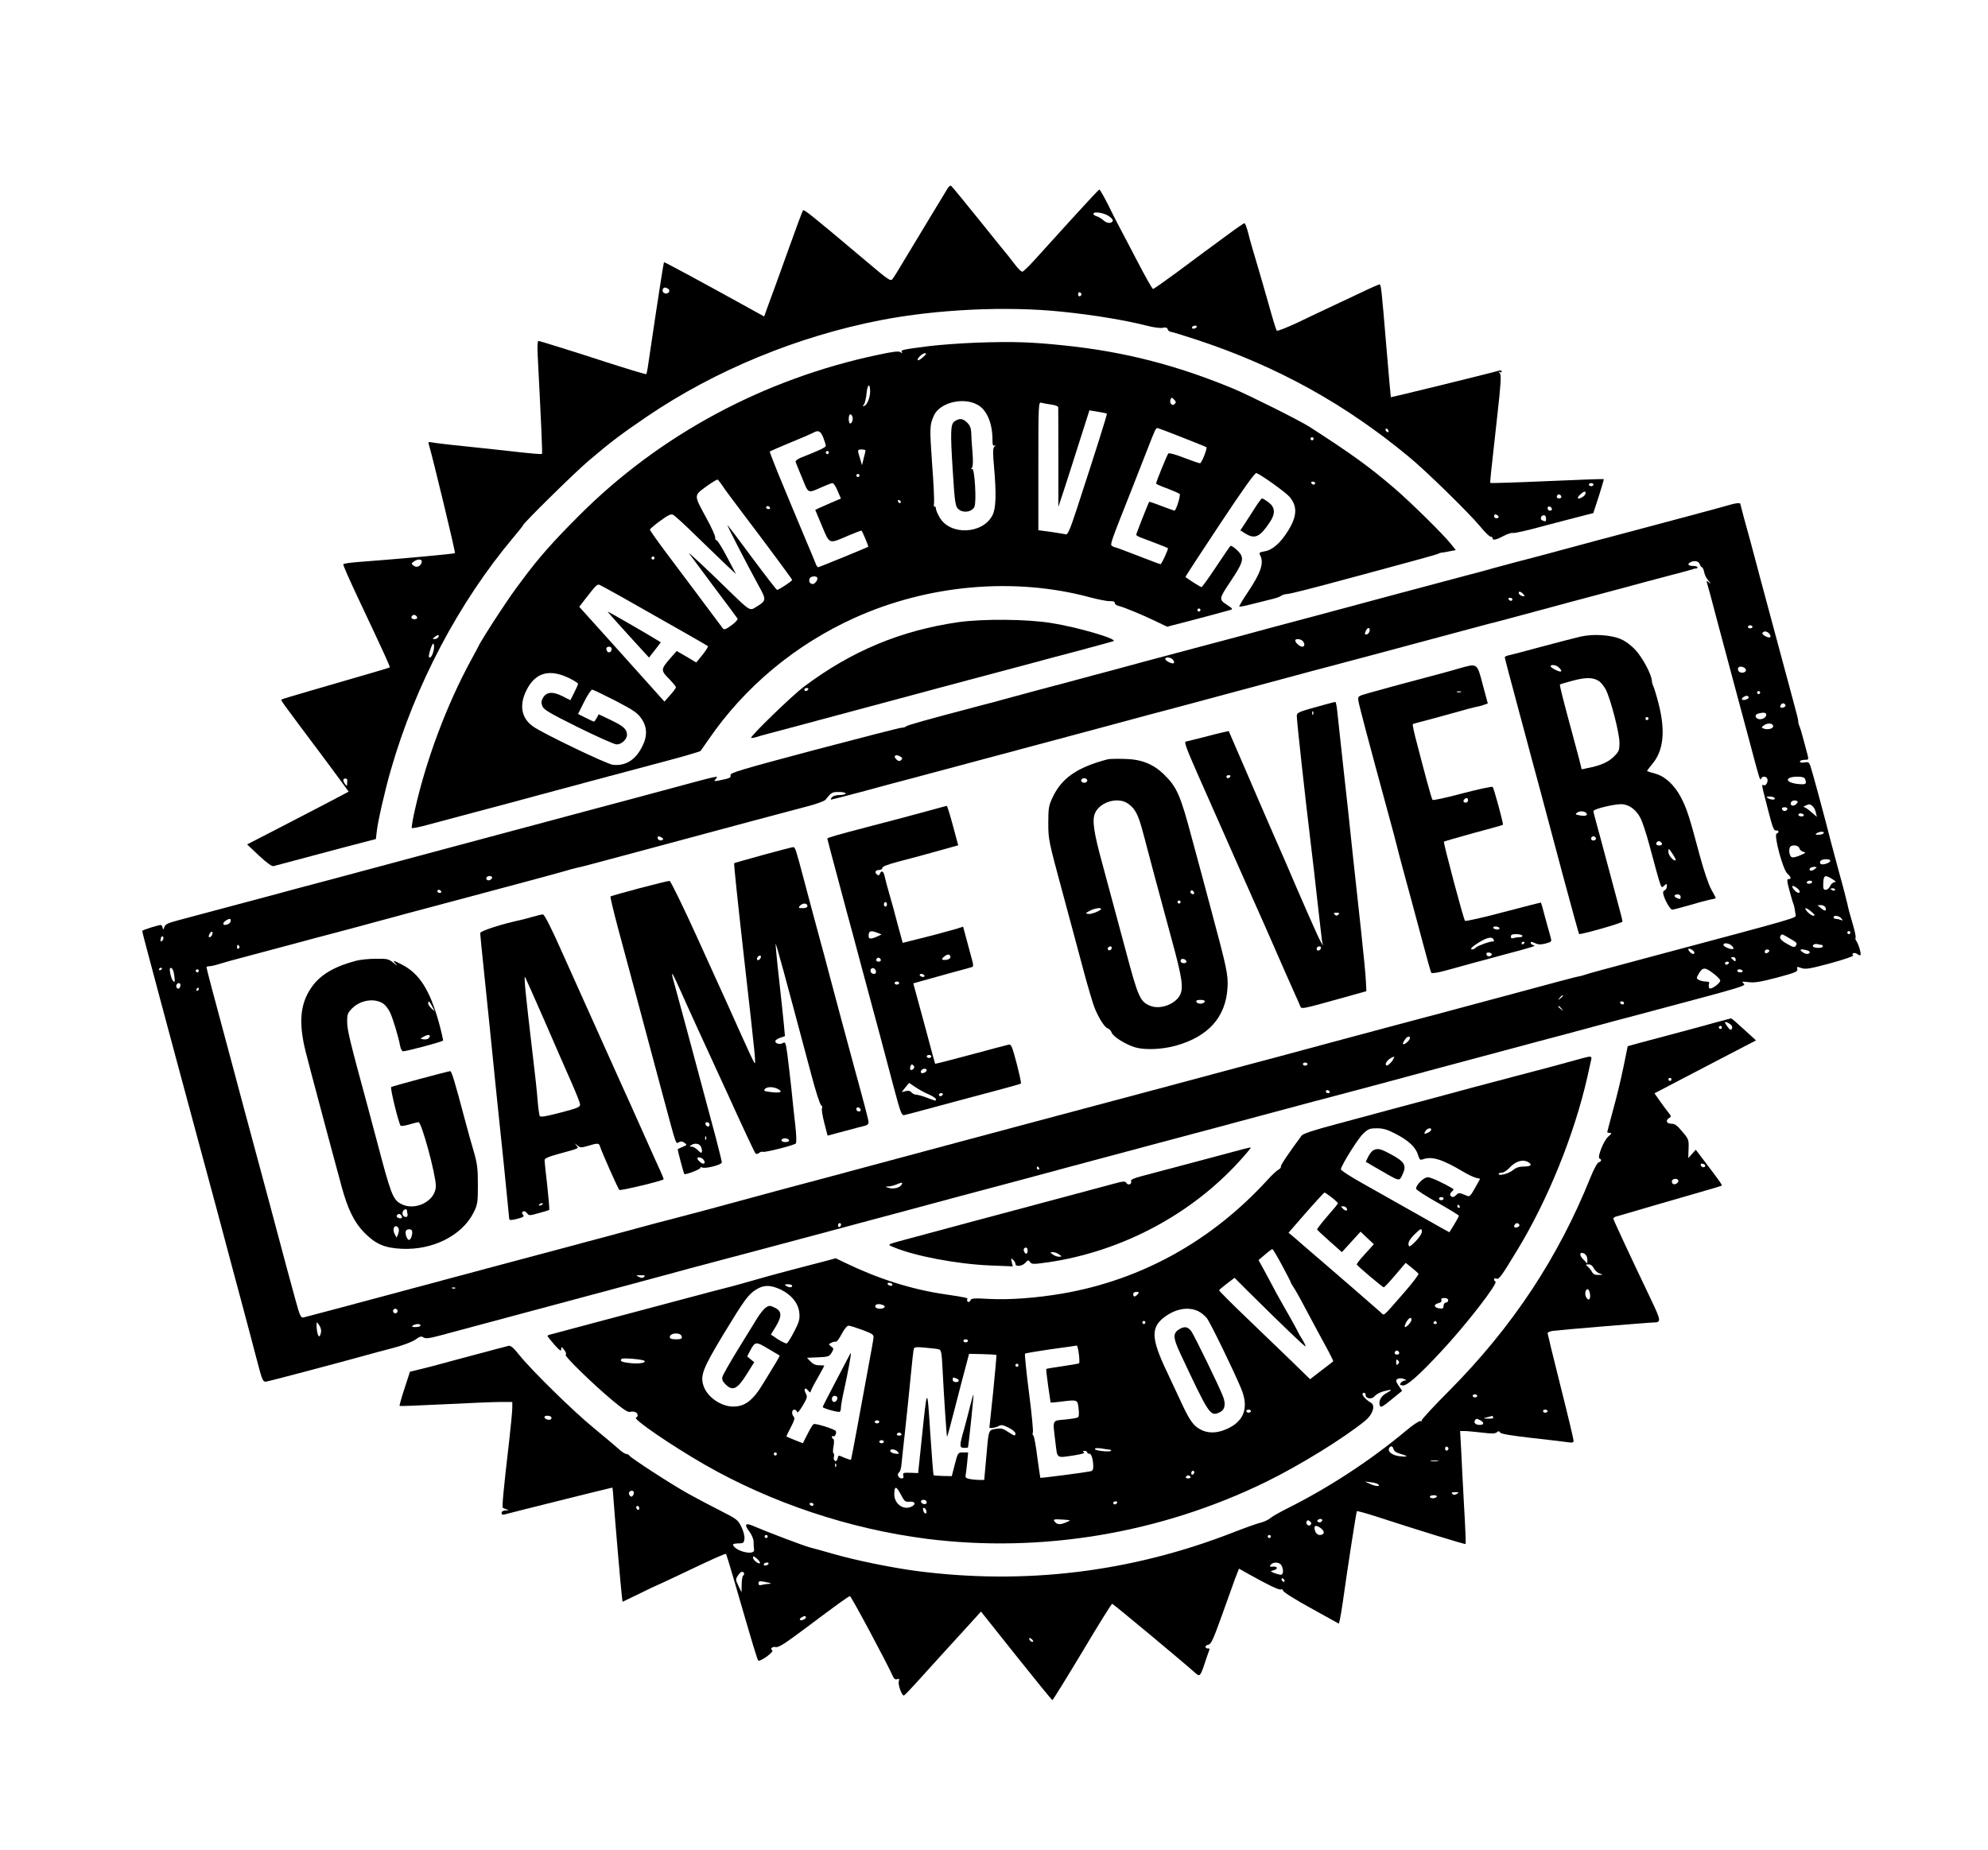 <?xml version="1.0" standalone="no"?>
<!DOCTYPE svg PUBLIC "-//W3C//DTD SVG 20010904//EN"
 "http://www.w3.org/TR/2001/REC-SVG-20010904/DTD/svg10.dtd">
<svg version="1.0" xmlns="http://www.w3.org/2000/svg"
 width="1300pt" height="1210pt" viewBox="0 0 1300 1210"
 preserveAspectRatio="xMidYMid meet">

<g transform="translate(0,1210) scale(0.1,-0.1)"
fill="#000000" stroke="none">
<path d="M6197 10868 c-19 -30 -202 -334 -283 -468 -34 -58 -69 -114 -77 -124
-13 -18 -23 -11 -178 120 -350 295 -401 336 -408 328 -4 -5 -49 -126 -100
-269 -51 -143 -107 -297 -124 -342 l-30 -83 -76 42 c-316 175 -577 316 -579
313 -2 -2 -26 -151 -53 -332 -27 -180 -51 -343 -54 -362 -3 -19 -7 -36 -9 -38
-2 -3 -137 38 -276 83 -165 54 -420 134 -429 134 -6 0 -8 -35 -5 -92 23 -447
32 -643 28 -647 -2 -3 -75 3 -162 13 -86 10 -240 26 -342 37 -102 10 -198 22
-213 25 -25 5 -28 3 -23 -12 23 -75 176 -708 171 -712 -4 -5 -391 -40 -633
-58 -51 -4 -95 -10 -97 -15 -3 -4 42 -105 99 -226 160 -339 208 -444 205 -448
-4 -3 -56 -19 -509 -150 -107 -31 -197 -58 -198 -60 -7 -6 -19 11 285 -395 61
-83 121 -163 132 -179 l21 -29 -167 -88 c-93 -48 -224 -116 -293 -152 -69 -36
-143 -74 -165 -85 l-39 -20 78 -74 c51 -47 85 -72 95 -68 17 5 198 53 492 131
l177 46 6 52 c7 64 55 274 91 397 160 559 445 1099 804 1526 34 40 61 75 61
77 0 12 340 347 430 423 146 124 210 172 380 288 446 303 985 525 1530 631
367 71 825 93 1186 55 205 -21 417 -56 556 -92 43 -11 89 -17 103 -13 18 4 27
2 31 -10 3 -9 12 -16 19 -16 7 0 88 -25 179 -55 518 -172 962 -417 1379 -763
112 -92 388 -362 465 -454 31 -38 62 -68 69 -68 7 0 13 -4 13 -10 0 -16 24
-12 73 15 26 13 53 22 61 19 7 -3 92 16 187 42 96 25 211 56 256 67 l82 21 36
110 c19 60 34 110 32 112 -1 2 -168 -4 -370 -13 -202 -9 -369 -14 -371 -12 -3
4 -1 30 45 438 24 214 27 267 17 279 -10 13 -10 14 0 8 7 -4 12 -2 12 4 0 6
-8 9 -17 6 -53 -16 -706 -176 -708 -174 -1 2 -14 149 -29 328 -32 383 -35 410
-45 410 -4 0 -64 -26 -132 -59 -68 -32 -160 -75 -204 -96 -44 -21 -136 -64
-204 -97 -69 -32 -128 -55 -132 -51 -4 5 -28 82 -53 173 -26 91 -62 217 -81
280 -19 63 -43 145 -52 183 -9 37 -21 67 -25 67 -5 0 -57 -36 -116 -80 -59
-43 -125 -92 -147 -108 -22 -16 -104 -77 -183 -136 -79 -58 -147 -106 -152
-106 -5 0 -50 80 -101 178 -51 97 -104 200 -119 227 -15 28 -49 94 -75 148
-27 53 -52 97 -56 97 -4 0 -87 -89 -185 -197 -99 -109 -208 -229 -243 -268
-35 -38 -69 -71 -75 -72 -6 -2 -27 18 -46 43 -19 25 -40 51 -45 58 -6 6 -90
111 -189 234 -98 122 -182 224 -187 227 -4 3 -15 -5 -22 -17z m1050 -179 c19
-12 32 -26 30 -33 -6 -19 -38 -19 -60 2 -12 11 -32 23 -44 27 -13 3 -23 11
-23 16 0 17 62 9 97 -12z m-2878 -478 c16 -10 6 -31 -14 -31 -17 0 -28 17 -20
30 8 12 16 12 34 1z m2703 -36 c0 -5 -5 -11 -11 -13 -6 -2 -11 4 -11 13 0 9 5
15 11 13 6 -2 11 -8 11 -13z m753 -215 c-3 -5 -13 -10 -21 -10 -8 0 -12 5 -9
10 3 6 13 10 21 10 8 0 12 -4 9 -10z m1255 -681 c0 -6 -4 -7 -10 -4 -5 3 -10
11 -10 16 0 6 5 7 10 4 6 -3 10 -11 10 -16z m1340 -349 c0 -5 -7 -10 -15 -10
-8 0 -15 5 -15 10 0 6 7 10 15 10 8 0 15 -4 15 -10z m-66 -77 c-34 -25 -51
-14 -19 14 20 18 30 22 33 13 3 -7 -3 -19 -14 -27z m-144 -4 c0 -5 -7 -9 -15
-9 -15 0 -20 12 -9 23 8 8 24 -1 24 -14z m-62 -77 c2 -7 -3 -12 -12 -12 -9 0
-16 7 -16 16 0 17 22 14 28 -4z m-348 -53 c0 -5 -7 -9 -15 -9 -8 0 -15 7 -15
15 0 9 6 12 15 9 8 -4 15 -10 15 -15z m310 -9 c0 -22 -1 -23 -24 -14 -18 7
-10 34 10 34 8 0 14 -9 14 -20z m-7352 -286 c-5 -27 -34 -40 -53 -24 -16 13
-16 15 1 27 26 19 56 17 52 -3z m-30 -362 c2 -7 -6 -12 -17 -12 -21 0 -27 11
-14 24 9 9 26 2 31 -12z m137 -131 c-3 -6 -14 -11 -23 -11 -15 1 -15 2 2 15
21 16 32 13 21 -4z m-28 -78 c-6 -35 -22 -62 -31 -52 -8 7 18 89 27 89 5 0 7
-16 4 -37z m-566 -856 c-1 -4 -1 -15 -1 -24 -1 -17 -2 -16 -15 1 -8 10 -12 23
-9 28 7 10 26 6 25 -5z"/>
<path d="M6390 9859 c-102 -4 -243 -14 -315 -23 -172 -22 -187 -25 -178 -39 5
-9 3 -9 -8 -1 -11 9 -45 5 -144 -16 -751 -158 -1433 -525 -1960 -1054 -172
-172 -262 -274 -371 -421 -64 -86 -67 -90 -147 -210 -50 -74 -137 -214 -137
-220 0 -1 -23 -44 -51 -95 -158 -291 -292 -649 -365 -973 -15 -65 -24 -120
-21 -123 3 -3 49 6 104 21 54 14 197 53 318 85 121 32 312 83 425 114 312 84
603 162 830 222 112 30 207 58 211 62 3 4 27 39 54 77 235 343 568 620 954
794 483 218 1046 267 1539 134 53 -14 112 -26 130 -25 21 1 32 -3 32 -12 0 -8
12 -17 28 -20 36 -9 159 -60 245 -102 l69 -33 117 30 c108 28 231 61 291 78
25 7 24 8 -18 36 -52 34 -51 39 24 151 74 111 86 141 69 175 -12 22 -54 59
-68 59 -2 0 -44 -61 -93 -135 -49 -74 -93 -135 -97 -135 -6 0 -72 41 -105 66
-2 1 99 156 224 344 153 231 231 340 240 336 34 -13 194 -128 217 -156 52 -61
49 -127 -9 -220 -49 -80 -103 -128 -154 -136 -34 -6 -38 -9 -30 -25 27 -50 6
-115 -84 -248 -31 -46 -54 -86 -52 -88 3 -3 42 5 88 17 46 12 103 26 128 32
25 6 51 15 58 21 7 6 25 11 40 12 25 2 163 37 417 106 61 17 151 41 200 54
255 69 361 98 370 103 6 4 15 7 20 7 6 0 29 4 53 9 l42 8 -32 40 c-48 61 -260
270 -368 363 -166 142 -274 221 -558 404 -62 40 -390 204 -497 249 -373 154
-710 241 -1100 282 -219 23 -334 27 -575 19z m-354 -95 c-15 -14 -31 -23 -34
-20 -9 9 30 46 47 46 11 -1 8 -8 -13 -26z m-346 -225 c0 -38 -19 -87 -37 -93
-13 -5 -14 -4 -4 8 7 9 15 43 18 76 6 60 23 66 23 9z m1992 -81 c-9 -9 -15 -9
-23 -1 -7 7 -9 20 -5 29 6 16 8 16 23 1 13 -13 15 -19 5 -29z m-1287 -7 c59
-34 95 -120 95 -227 0 -33 3 -43 13 -38 9 6 9 4 -1 -8 -10 -12 -10 -40 -2
-129 16 -183 13 -273 -10 -319 -63 -124 -276 -134 -345 -15 -14 23 -25 50 -25
59 0 9 -4 15 -8 12 -5 -3 -7 8 -4 23 2 16 -3 133 -13 260 -16 234 -16 248 11
311 37 87 195 126 289 71z m478 3 c26 -3 47 -11 47 -18 0 -6 1 -155 1 -331 l0
-320 43 130 c23 72 69 214 101 316 l59 185 55 -9 c31 -5 58 -11 59 -12 4 -3
-76 -255 -196 -622 -44 -135 -60 -172 -72 -168 -8 2 -52 9 -97 16 l-83 11 0
420 c0 395 1 419 18 414 9 -3 38 -8 65 -12z m-1299 -79 c6 -18 -2 -45 -15 -45
-5 0 -9 14 -9 30 0 32 14 40 24 15z m2157 -136 c84 -33 156 -62 158 -64 7 -8
-31 -105 -42 -105 -6 0 -53 16 -105 36 -53 21 -97 33 -102 28 -8 -9 -80 -185
-80 -197 0 -3 33 -18 73 -32 39 -15 76 -31 81 -36 8 -7 -23 -109 -34 -109 -3
0 -41 14 -84 30 -43 17 -80 29 -81 28 -5 -6 -85 -209 -85 -216 0 -4 17 -14 38
-21 41 -15 166 -63 169 -66 6 -4 -41 -105 -48 -105 -5 0 -71 25 -148 55 -77
30 -144 55 -148 55 -4 0 -14 4 -21 9 -14 9 -11 18 123 356 35 88 84 213 109
278 50 129 54 137 65 137 4 0 77 -27 162 -61z m-2347 -2 c9 -23 16 -47 16 -53
0 -10 -37 -28 -164 -78 -23 -10 -36 -21 -33 -28 2 -7 22 -55 43 -106 42 -104
34 -100 133 -56 29 13 59 24 65 24 7 0 22 -23 33 -50 l22 -51 -57 -24 c-31
-14 -69 -31 -84 -37 l-27 -13 44 -105 c51 -122 43 -119 171 -64 47 20 86 35
88 33 7 -8 46 -102 44 -105 -6 -5 -321 -134 -328 -134 -4 0 -13 12 -18 28 -6
15 -31 77 -57 137 -26 61 -66 157 -90 215 -24 58 -68 165 -99 239 -30 74 -54
136 -52 138 2 2 62 28 134 58 72 29 138 58 149 64 34 20 50 12 67 -32z m3206
-7 c0 -5 -4 -10 -10 -10 -5 0 -10 5 -10 10 0 6 5 10 10 10 6 0 10 -4 10 -10z
m-2930 -76 c0 -3 -5 -26 -12 -51 l-11 -46 -13 44 c-18 58 -18 59 11 59 14 0
25 -3 25 -6z m-240 -14 c0 -5 -4 -10 -10 -10 -5 0 -10 5 -10 10 0 6 5 10 10
10 6 0 10 -4 10 -10z m200 -150 c0 -5 -4 -10 -10 -10 -5 0 -10 5 -10 10 0 6 5
10 10 10 6 0 10 -4 10 -10z m-895 -68 c13 -21 73 -101 132 -179 142 -187 323
-431 323 -436 0 -8 -91 -68 -99 -65 -5 2 -77 95 -161 208 -83 113 -157 210
-162 215 -11 10 118 -240 202 -394 53 -96 53 -99 -17 -142 -40 -25 -39 -26
-177 108 -149 146 -272 260 -260 243 6 -8 78 -105 160 -215 83 -110 153 -205
157 -211 3 -6 -13 -25 -40 -44 -38 -28 -48 -31 -57 -19 -6 8 -71 95 -145 194
-74 99 -179 239 -233 311 -54 72 -98 135 -98 140 1 5 31 31 67 57 50 37 71 47
84 40 10 -4 78 -66 151 -138 74 -71 162 -157 197 -190 l64 -60 -59 112 c-32
61 -63 111 -69 110 -5 -1 -9 7 -8 17 1 11 -25 68 -58 128 -83 153 -83 145 -2
205 37 27 72 48 76 46 4 -3 19 -21 32 -41z m3875 18 c0 -5 -4 -10 -9 -10 -6 0
-13 5 -16 10 -3 6 1 10 9 10 9 0 16 -4 16 -10z m-2709 -123 c-1 -12 -15 -9
-19 4 -3 6 1 10 8 8 6 -3 11 -8 11 -12z m-856 -37 c3 -5 -1 -10 -9 -10 -9 0
-16 5 -16 10 0 6 4 10 9 10 6 0 13 -4 16 -10z m-755 -330 c0 -5 -4 -10 -10
-10 -5 0 -10 5 -10 10 0 6 5 10 10 10 6 0 10 -4 10 -10z m1063 -126 c10 -10
-12 -44 -28 -44 -18 0 -28 17 -21 35 5 15 37 20 49 9z m-1273 -131 c276 -156
555 -315 559 -319 4 -4 -17 -36 -52 -78 l-24 -29 -64 38 -64 37 -42 -48 c-62
-71 -63 -79 -9 -133 25 -26 46 -51 46 -56 0 -6 -17 -29 -38 -52 l-37 -42 -278
310 -279 310 36 47 c72 93 81 102 96 97 8 -4 76 -40 150 -82z m3780 -83 c0 -5
-4 -10 -10 -10 -5 0 -10 5 -10 10 0 6 5 10 10 10 6 0 10 -4 10 -10z m-3850
-254 c0 -21 -21 -31 -30 -15 -5 7 -6 17 -4 21 9 14 34 9 34 -6z m-277 -192
c32 -16 57 -32 57 -36 0 -5 -11 -31 -25 -58 l-25 -50 -51 26 c-63 32 -104 29
-127 -8 -12 -21 -14 -34 -6 -55 8 -24 43 -45 234 -140 124 -61 237 -112 252
-112 31 -1 68 33 68 62 0 37 -22 57 -103 96 l-82 39 -13 -24 c-7 -13 -15 -24
-18 -24 -2 0 -27 11 -54 25 l-50 25 40 80 c22 44 46 80 53 79 6 0 74 -33 151
-72 115 -60 144 -79 169 -115 39 -54 42 -116 7 -184 -44 -89 -110 -130 -193
-120 -39 4 -453 203 -519 249 -79 54 -95 141 -44 241 58 114 150 139 279 76z"/>
<path d="M6242 9344 c-26 -18 -28 -64 -12 -319 14 -225 17 -243 45 -261 32
-21 83 -10 97 21 15 33 1 258 -15 248 -9 -5 -9 -3 -1 8 7 9 8 44 3 104 -4 50
-8 107 -8 128 -1 26 -9 46 -26 62 -28 29 -51 31 -83 9z"/>
<path d="M4107 7949 l137 -150 18 23 c10 13 28 35 39 50 l20 27 -23 14 c-59
37 -320 187 -324 187 -3 0 57 -68 133 -151z"/>
<path d="M8209 8782 c-20 -31 -50 -78 -67 -104 l-31 -47 33 -21 c62 -38 95
-23 160 75 37 56 35 96 -8 129 -19 14 -38 26 -43 26 -4 0 -24 -26 -44 -58z"/>
<path d="M11315 8799 c-50 -15 -457 -124 -665 -179 -107 -28 -294 -78 -415
-111 -121 -33 -265 -71 -320 -85 -55 -15 -120 -32 -145 -39 -25 -8 -108 -30
-185 -50 -176 -47 -605 -161 -860 -230 -49 -14 -142 -38 -205 -55 -197 -52
-291 -78 -405 -109 -60 -16 -198 -53 -305 -81 -241 -64 -428 -114 -540 -145
-47 -12 -173 -46 -280 -75 -107 -28 -267 -71 -355 -95 -88 -24 -194 -53 -235
-63 -346 -91 -466 -125 -475 -133 -5 -5 -18 -9 -30 -9 -11 0 -268 -66 -571
-146 -484 -129 -551 -149 -547 -164 4 -15 -5 -20 -47 -29 -66 -14 -66 -14 -46
8 17 19 9 17 -294 -65 -102 -28 -354 -95 -575 -154 -277 -74 -722 -193 -840
-225 -99 -27 -281 -75 -820 -220 -49 -13 -139 -37 -200 -53 -60 -17 -198 -53
-305 -82 -107 -29 -242 -65 -300 -80 -58 -16 -142 -38 -187 -50 -64 -17 -83
-26 -88 -43 -6 -19 -8 -20 -12 -4 -2 9 -7 17 -11 17 -16 0 -122 -33 -122 -39
0 -6 27 -109 114 -434 31 -114 80 -298 110 -410 30 -111 96 -355 146 -542 82
-301 164 -609 220 -820 10 -38 35 -131 55 -205 42 -156 78 -293 106 -400 36
-138 38 -142 68 -135 49 11 469 122 641 170 47 13 132 36 190 51 60 16 119 39
138 53 27 20 37 23 52 13 14 -9 38 -6 112 14 51 14 284 76 518 139 234 63 511
137 615 165 105 28 249 67 320 86 72 20 153 41 180 49 28 7 172 46 320 85 149
40 293 78 320 85 28 8 246 66 485 130 239 64 527 141 640 172 113 30 237 63
275 73 39 10 131 35 205 55 116 32 362 97 615 165 39 10 131 35 205 55 74 20
176 47 225 60 50 13 182 48 295 79 373 100 664 178 735 196 39 10 120 32 180
48 277 75 576 155 640 172 39 10 138 37 220 59 83 22 245 66 360 96 116 31
257 69 315 85 58 15 182 48 275 73 582 155 595 159 577 174 -15 13 -11 14 33
9 39 -5 79 2 186 30 119 32 136 39 132 55 -5 17 -2 18 27 7 28 -9 54 -5 191
32 88 24 154 47 148 51 -8 5 -8 8 0 14 7 4 19 1 27 -6 8 -6 17 -9 20 -6 7 7
-14 76 -28 94 -5 7 -7 16 -4 21 3 5 -6 47 -20 93 -14 46 -29 102 -33 124 -5
22 -27 110 -51 195 -23 85 -48 178 -55 205 -44 174 -128 484 -137 507 -9 23
-14 26 -39 21 -18 -3 -29 -1 -29 6 0 6 13 11 29 11 28 0 29 1 21 33 -5 17 -16
61 -26 97 -9 36 -21 76 -27 90 -6 14 -9 29 -8 33 1 5 -10 50 -24 100 -30 110
-113 420 -225 837 -44 168 -92 345 -106 393 -13 48 -24 90 -24 92 0 7 -31 4
-65 -6z m-200 -389 c3 -11 10 -20 14 -20 5 0 11 -14 15 -32 3 -18 16 -43 29
-57 16 -18 17 -21 3 -11 -17 14 -18 13 -13 -5 4 -11 32 -114 62 -230 31 -115
81 -302 111 -415 30 -113 80 -297 110 -410 61 -231 64 -241 71 -222 6 15 29
16 38 2 11 -17 -5 -52 -21 -46 -16 6 -18 16 31 -174 26 -101 35 -124 48 -122
20 3 23 -14 5 -20 -21 -7 41 -237 70 -262 25 -23 28 -36 8 -36 -12 0 -11 -12
5 -72 11 -40 22 -80 26 -88 6 -15 10 -37 15 -74 3 -21 39 -11 -932 -270 -325
-87 -429 -115 -450 -123 -8 -3 -22 -7 -30 -8 -13 -1 -158 -40 -510 -135 -157
-42 -531 -143 -730 -195 -96 -26 -274 -74 -395 -106 -121 -33 -269 -73 -330
-89 -109 -29 -361 -96 -710 -190 -99 -26 -268 -71 -375 -100 -107 -28 -276
-74 -375 -100 -249 -67 -579 -155 -710 -190 -60 -16 -211 -57 -335 -90 -124
-33 -274 -74 -335 -90 -271 -72 -688 -184 -770 -207 -49 -14 -155 -42 -235
-63 -80 -20 -350 -92 -600 -160 -250 -67 -579 -155 -730 -195 -151 -41 -369
-99 -485 -130 -515 -138 -701 -188 -720 -192 -18 -4 -24 9 -54 119 -51 187
-66 241 -106 393 -21 77 -48 178 -60 225 -13 47 -48 177 -78 290 -30 113 -74
275 -97 360 -23 85 -50 187 -60 225 -10 39 -35 131 -55 205 -74 273 -125 468
-125 474 0 3 8 6 18 6 10 0 38 6 63 14 24 8 107 31 184 51 77 21 212 56 300
80 88 24 223 60 300 80 77 20 187 50 245 66 58 15 148 40 200 54 52 14 194 52
315 84 121 32 308 82 415 111 107 28 233 63 280 76 47 14 96 27 110 30 14 2
66 16 115 29 50 13 176 47 280 75 285 77 453 122 740 199 143 38 307 82 365
97 58 15 111 34 118 43 38 48 43 51 87 51 25 0 45 -4 45 -10 0 -5 -17 -10 -39
-10 -22 0 -44 -6 -51 -15 -7 -8 -9 -15 -5 -15 4 0 94 23 199 51 105 29 263 71
351 94 194 52 612 164 1195 320 239 65 491 132 560 150 111 30 447 120 825
222 72 19 162 43 200 53 78 20 359 96 710 190 127 34 246 66 265 71 20 4 119
31 220 58 102 28 237 64 300 81 63 17 205 55 315 84 110 30 263 71 340 91 77
20 147 39 155 42 8 4 18 5 23 5 4 -1 7 2 7 7 0 5 -11 9 -25 9 -32 0 -44 10
-25 22 26 17 58 11 65 -10z m-1154 -196 c12 -14 11 -16 -5 -13 -11 2 -21 10
-24 17 -5 17 13 15 29 -4z m-71 -34 c0 -5 -4 -10 -9 -10 -6 0 -13 5 -16 10 -3
6 1 10 9 10 9 0 16 -4 16 -10z m1570 -180 c0 -5 -7 -10 -15 -10 -8 0 -15 5
-15 10 0 6 7 10 15 10 8 0 15 -4 15 -10z m-2506 -33 c-3 -9 -12 -17 -20 -17
-11 0 -11 5 -2 25 12 27 33 20 22 -8z m2616 -12 c7 -9 10 -18 6 -22 -9 -10
-58 16 -51 27 9 15 31 12 45 -5z m-3052 -47 c16 -16 15 -38 -2 -38 -16 0 -46
26 -46 41 0 13 34 11 48 -3z m-848 -123 c7 -9 10 -18 6 -22 -8 -9 -56 14 -56
27 0 15 36 12 50 -5z m3739 -54 c7 -5 10 -14 7 -20 -10 -16 -43 -14 -49 3 -10
25 14 34 42 17z m101 -161 c0 -5 -4 -10 -10 -10 -5 0 -10 5 -10 10 0 6 5 10
10 10 6 0 10 -4 10 -10z m-75 -29 c6 -11 -33 -26 -43 -16 -4 3 0 10 8 15 19
12 27 12 35 1z m240 -51 c3 -6 -1 -13 -10 -16 -19 -8 -30 0 -20 15 8 14 22 14
30 1z m-125 -65 c0 -18 -28 -34 -51 -28 -24 7 -25 30 -1 36 34 9 52 7 52 -8z
m45 -75 c0 -17 -37 -25 -63 -15 -15 6 -15 8 3 21 24 18 60 14 60 -6z m-5705
-200 c12 -7 12 -12 3 -21 -9 -9 -16 -9 -28 1 -29 24 -9 42 25 20z m5914 -146
c12 -32 6 -37 -45 -32 -89 9 -91 48 -3 48 29 0 44 -5 48 -16z m-199 -124 c8
-13 -25 -13 -45 0 -12 8 -9 10 12 10 15 0 30 -4 33 -10z m144 -36 c-15 -18
-39 -18 -39 0 0 16 19 25 38 18 9 -3 10 -8 1 -18z m103 -16 c9 -7 19 -26 22
-42 l7 -29 -36 31 c-20 18 -41 32 -48 33 -7 0 -3 4 8 9 27 12 29 12 47 -2z
m-164 -20 c-3 -7 -11 -13 -18 -13 -7 0 -15 6 -17 13 -3 7 4 12 17 12 13 0 20
-5 18 -12z m107 -38 c3 -5 -3 -10 -14 -10 -12 0 -21 5 -21 10 0 6 6 10 14 10
8 0 18 -4 21 -10z m130 -120 c-3 -5 -18 -10 -33 -10 -21 0 -24 2 -12 10 20 13
53 13 45 0z m-7596 -29 c9 -6 10 -11 2 -15 -13 -8 -31 1 -31 15 0 11 11 11 29
0z m7438 -70 c3 -11 15 -21 27 -23 17 -3 14 -7 -19 -21 -21 -10 -46 -16 -55
-15 -16 3 -25 40 -16 64 8 22 57 18 63 -5z m201 -83 c-5 -15 -56 -29 -64 -17
-10 16 7 29 37 29 19 0 29 -4 27 -12z m-102 -53 c-10 -8 -23 -12 -28 -9 -14 9
2 24 25 24 21 -1 21 -1 3 -15z m-8648 -57 c-7 -19 -38 -22 -38 -4 0 10 9 16
21 16 12 0 19 -5 17 -12z m8764 -8 c22 -13 27 -20 15 -20 -9 0 -23 -11 -29
-25 -6 -14 -19 -25 -29 -25 -15 0 -18 8 -16 45 2 51 11 55 59 25z m-132 -20
c0 -5 -9 -10 -21 -10 -11 0 -17 5 -14 10 3 6 13 10 21 10 8 0 14 -4 14 -10z
m-82 -58 c2 -7 -1 -12 -6 -12 -14 0 -42 29 -42 42 0 13 42 -14 48 -30z m232 8
c0 -5 -7 -7 -15 -4 -8 4 -15 8 -15 10 0 2 7 4 15 4 8 0 15 -4 15 -10z m-9115
-10 c3 -5 -1 -10 -9 -10 -9 0 -16 5 -16 10 0 6 4 10 9 10 6 0 13 -4 16 -10z
m9052 -105 c9 -25 -2 -27 -28 -6 l-24 20 23 1 c12 0 25 -7 29 -15z m-90 -30
c20 -17 23 -24 12 -25 -8 0 -26 11 -39 25 -30 32 -10 33 27 0z m194 -42 c12
-15 12 -16 -4 -10 -10 4 -25 7 -33 7 -8 0 -14 5 -14 10 0 16 36 11 51 -7z
m-10533 -20 c-3 -19 -48 -32 -48 -14 0 10 28 30 43 31 5 0 7 -8 5 -17z m-121
-88 c-4 -8 -11 -15 -17 -15 -7 0 -7 6 0 21 13 23 26 19 17 -6z m10713 15 c0
-5 -4 -10 -10 -10 -5 0 -10 5 -10 10 0 6 5 10 10 10 6 0 10 -4 10 -10z m-393
-40 c46 -27 47 -28 35 -48 -7 -10 -19 -7 -55 14 -44 24 -56 42 -40 58 8 7 5 8
60 -24z m-10646 -13 c-8 -8 -11 -7 -11 4 0 20 13 34 18 19 3 -7 -1 -17 -7 -23z
m10265 -34 c9 -9 12 -19 7 -20 -15 -5 -63 15 -63 27 0 16 37 12 56 -7z m585 7
c5 0 9 -4 9 -10 0 -13 -57 -13 -64 -1 -7 11 14 21 32 15 8 -2 18 -4 23 -4z
m-10346 -9 c3 -5 1 -12 -5 -16 -5 -3 -10 1 -10 9 0 18 6 21 15 7z m9515 -41
c0 -14 -14 -12 -28 2 -19 19 -14 30 8 18 11 -6 20 -15 20 -20z m490 11 c0 -5
-7 -11 -15 -15 -9 -3 -15 0 -15 9 0 8 7 15 15 15 8 0 15 -4 15 -9z m247 3 c13
-4 20 -10 17 -15 -8 -13 -28 -11 -50 6 -21 16 -8 20 33 9z m-467 -60 c0 -14
-3 -14 -15 -4 -8 7 -15 14 -15 16 0 2 7 4 15 4 8 0 15 -7 15 -16z m-45 -24
c-3 -5 -10 -10 -16 -10 -5 0 -9 5 -9 10 0 6 7 10 16 10 8 0 12 -4 9 -10z
m-10245 -34 c0 -3 -4 -8 -10 -11 -5 -3 -10 -1 -10 4 0 6 5 11 10 11 6 0 10 -2
10 -4z m80 -49 c5 -39 4 -45 -7 -34 -8 7 -16 31 -20 52 -5 30 -3 37 8 33 8 -3
16 -24 19 -51z m10073 9 c20 -16 37 -34 36 -40 0 -17 -57 -58 -69 -51 -6 4 -8
15 -5 26 5 15 1 19 -20 19 -14 0 -35 5 -45 10 -18 10 -18 12 -2 40 27 47 42
46 105 -4z m-9913 24 c0 -5 -4 -10 -10 -10 -5 0 -10 5 -10 10 0 6 5 10 10 10
6 0 10 -4 10 -10z m10095 0 c3 -5 -3 -10 -14 -10 -12 0 -21 5 -21 10 0 6 6 10
14 10 8 0 18 -4 21 -10z m-10215 -94 c0 -8 -4 -17 -9 -21 -12 -7 -24 12 -16
25 9 15 25 12 25 -4z m120 -26 c0 -5 -5 -10 -11 -10 -5 0 -7 5 -4 10 3 6 8 10
11 10 2 0 4 -4 4 -10z m8920 -44 c0 -2 -8 -10 -17 -17 -16 -13 -17 -12 -4 4
13 16 21 21 21 13z m400 -46 c0 -5 -4 -10 -9 -10 -6 0 -13 5 -16 10 -3 6 1 10
9 10 9 0 16 -4 16 -10z m-409 -37 c13 -16 12 -17 -3 -4 -10 7 -18 15 -18 17 0
8 8 3 21 -13z m-991 -192 c0 -13 -29 -41 -41 -41 -10 0 -5 13 14 38 11 14 27
16 27 3z m-109 -139 c-12 -23 -40 -47 -46 -40 -14 13 20 50 53 57 1 1 -2 -7
-7 -17z m-561 -32 c0 -5 -7 -10 -15 -10 -8 0 -15 5 -15 10 0 6 7 10 15 10 8 0
15 -4 15 -10z m145 -180 c3 -5 -1 -10 -9 -10 -9 0 -16 5 -16 10 0 6 4 10 9 10
6 0 13 -4 16 -10z m-1900 -500 c3 -5 1 -10 -4 -10 -6 0 -11 5 -11 10 0 6 2 10
4 10 3 0 8 -4 11 -10z m-900 -110 c-12 -19 -52 -29 -82 -20 -27 8 -27 8 -3 10
14 0 39 7 55 14 33 14 41 13 30 -4z m-395 -259 c0 -6 -4 -13 -10 -16 -5 -3
-10 1 -10 9 0 9 5 16 10 16 6 0 10 -4 10 -9z m-1288 -343 c-8 -8 -17 -8 -34 0
-22 10 -21 11 12 11 26 1 31 -2 22 -11z m-1235 -74 c-3 -3 -12 -4 -19 -1 -8 3
-5 6 6 6 11 1 17 -2 13 -5z m-377 -149 c0 -8 -7 -15 -15 -15 -8 0 -15 7 -15
15 0 8 7 15 15 15 8 0 15 -7 15 -15z m-500 -129 c0 -12 -4 -27 -9 -34 -9 -14
-21 29 -21 72 1 21 1 21 15 2 8 -11 15 -29 15 -40z m650 34 c0 -5 -15 -10 -32
-10 -25 0 -29 3 -18 10 20 13 50 13 50 0z"/>
<path d="M10335 7936 c-33 -8 -148 -37 -255 -66 -107 -29 -205 -55 -217 -57
-13 -3 -23 -8 -23 -12 0 -6 35 -138 95 -361 20 -74 45 -166 55 -205 10 -38 43
-162 74 -275 30 -113 100 -376 156 -585 56 -209 104 -382 106 -384 6 -7 284
72 284 81 0 5 -9 43 -21 86 -11 42 -45 167 -74 277 -29 110 -63 234 -74 275
-12 41 -21 79 -21 85 0 13 129 45 181 45 49 0 98 -35 126 -90 13 -25 39 -103
58 -175 82 -304 76 -287 96 -269 18 16 19 16 19 -3 0 -12 -7 -23 -14 -26 -11
-5 -13 -13 -7 -34 12 -39 44 -93 56 -93 6 0 56 13 112 29 56 17 117 33 137 37
20 3 36 8 36 10 0 2 -13 28 -30 57 -17 31 -48 122 -74 218 -68 255 -85 309
-123 382 -43 82 -105 140 -170 157 -27 7 -50 15 -52 16 -2 2 13 22 32 45 76
88 89 218 42 400 -15 57 -31 109 -35 114 -3 6 -7 20 -8 31 -1 40 -59 149 -105
200 -29 32 -66 60 -99 74 -65 28 -180 35 -263 16z m-141 -202 c27 -26 18 -35
-19 -17 -19 9 -35 20 -35 25 0 14 38 9 54 -8z m262 -89 c13 -8 33 -34 45 -56
32 -64 89 -284 89 -346 0 -51 -3 -59 -38 -93 -36 -36 -90 -59 -176 -75 l-33
-7 -17 69 c-10 37 -28 106 -41 153 -59 217 -88 330 -84 333 2 2 40 13 84 25
86 23 133 22 171 -3z m324 -245 c0 -5 -4 -10 -10 -10 -5 0 -10 5 -10 10 0 6 5
10 10 10 6 0 10 -4 10 -10z m-405 -621 c9 -13 -12 -19 -45 -12 -29 5 -31 8
-16 18 17 13 52 10 61 -6z m60 -158 c7 -12 -12 -24 -25 -16 -11 7 -4 25 10 25
5 0 11 -4 15 -9z m433 -39 c2 -7 -6 -12 -17 -12 -21 0 -27 11 -14 24 9 9 26 2
31 -12z m90 -108 c-11 -11 -48 30 -48 54 0 26 1 26 26 -11 14 -21 24 -40 22
-43z m32 -239 c0 -17 -2 -18 -24 -9 -23 9 -20 24 4 24 11 0 20 -7 20 -15z"/>
<path d="M9535 7726 c-44 -13 -143 -40 -220 -60 -171 -45 -261 -70 -361 -98
-75 -21 -76 -22 -71 -52 4 -29 63 -252 192 -726 31 -113 58 -214 60 -225 7
-31 75 -284 95 -355 10 -36 42 -155 71 -265 29 -110 55 -204 59 -208 4 -5 43
1 86 13 134 37 284 78 404 110 180 48 197 53 178 58 -10 2 -18 8 -18 13 0 12
4 11 33 -2 17 -8 35 -8 65 0 40 11 40 12 31 44 -5 17 -21 74 -35 126 -13 52
-26 96 -27 97 -1 2 -112 -27 -246 -62 -134 -36 -247 -61 -251 -57 -10 11 -143
513 -138 518 2 2 89 27 193 56 105 28 191 52 193 54 5 5 -59 239 -67 248 -5 4
-93 -15 -197 -42 -104 -28 -192 -47 -196 -43 -4 4 -20 59 -37 122 -17 63 -46
172 -64 243 -19 70 -32 129 -28 131 3 2 69 20 146 40 77 21 160 44 185 51 25
7 61 17 80 21 19 3 45 10 57 15 l22 8 -33 123 c-38 144 -33 141 -161 104z m18
-153 c-7 -2 -19 -2 -25 0 -7 3 -2 5 12 5 14 0 19 -2 13 -5z m47 -708 c0 -8 -7
-15 -15 -15 -16 0 -20 12 -8 23 11 12 23 8 23 -8z m205 -835 c3 -5 -3 -10 -14
-10 -11 0 -23 5 -26 10 -3 6 3 10 14 10 11 0 23 -4 26 -10z m150 -50 c3 -6 -5
-10 -19 -10 -13 0 -31 -3 -40 -6 -11 -4 -16 -1 -16 10 0 12 9 16 34 16 19 0
38 -4 41 -10z m-187 -28 c2 -7 0 -12 -5 -10 -14 3 -97 -26 -111 -39 -7 -7 -18
-13 -23 -13 -21 0 -5 17 44 47 53 33 87 39 95 15z m202 -16 c0 -3 -4 -8 -10
-11 -5 -3 -10 -1 -10 4 0 6 5 11 10 11 6 0 10 -2 10 -4z m-216 -75 c3 -5 0
-11 -8 -14 -15 -6 -26 1 -26 15 0 11 27 10 34 -1z"/>
<path d="M8655 7489 c-165 -45 -175 -49 -175 -72 0 -34 54 -524 90 -822 11
-88 31 -263 45 -390 14 -126 28 -243 30 -260 l6 -30 -15 26 c-14 23 -130 287
-231 524 -24 55 -71 163 -105 240 -33 77 -107 246 -162 375 -56 129 -102 236
-103 238 -1 1 -63 -13 -138 -33 -75 -19 -138 -35 -141 -35 -15 0 0 -41 73
-207 43 -98 122 -277 176 -398 53 -121 123 -278 155 -350 55 -122 169 -381
247 -560 20 -44 47 -105 60 -135 14 -30 29 -65 34 -77 9 -25 -1 -27 259 45
l175 49 -3 64 c-1 35 -16 186 -32 334 -16 149 -41 376 -55 505 -13 129 -40
379 -60 555 -19 176 -37 346 -41 378 -3 31 -9 57 -12 56 -4 0 -38 -9 -77 -20z
m-68 -61 c-3 -8 -6 -5 -6 6 -1 11 2 17 5 13 3 -3 4 -12 1 -19z m-542 -408 c-3
-5 -10 -10 -16 -10 -5 0 -9 5 -9 10 0 6 7 10 16 10 8 0 12 -4 9 -10z m707
-902 c-9 -9 -15 -9 -24 0 -9 9 -7 12 12 12 19 0 21 -3 12 -12z m-114 -220 c-6
-18 -28 -21 -28 -4 0 9 7 16 16 16 9 0 14 -5 12 -12z"/>
<path d="M7245 7134 c-202 -53 -303 -123 -363 -252 -24 -51 -27 -69 -27 -167
0 -107 3 -118 94 -455 51 -190 115 -426 141 -525 27 -99 57 -200 67 -225 28
-70 66 -129 86 -136 10 -3 22 -16 27 -29 10 -27 95 -79 155 -96 62 -18 176
-13 262 11 214 59 329 187 340 380 5 85 -5 129 -110 520 -36 135 -90 337 -121
450 -77 291 -100 343 -187 427 -69 66 -146 97 -254 99 -49 2 -99 0 -110 -2z
m-135 -139 c0 -8 -9 -15 -20 -15 -11 0 -20 7 -20 15 0 8 9 15 20 15 11 0 20
-7 20 -15z m269 -153 c42 -31 61 -65 87 -157 14 -50 27 -98 29 -108 6 -26 97
-364 167 -622 69 -252 78 -316 54 -364 -31 -59 -127 -95 -191 -71 -69 26 -82
55 -163 360 -46 172 -95 353 -152 565 -58 211 -69 288 -50 335 32 76 153 111
219 62z m428 -588 c-9 -9 -28 6 -21 18 4 6 10 6 17 -1 6 -6 8 -13 4 -17z m-87
-54 c0 -5 -4 -10 -10 -10 -5 0 -10 5 -10 10 0 6 5 10 10 10 6 0 10 -4 10 -10z
m-520 -45 c0 -11 -63 -36 -83 -33 -20 3 -20 5 8 20 28 16 75 24 75 13z m70
-253 c0 -13 -12 -22 -22 -16 -10 6 -1 24 13 24 5 0 9 -4 9 -8z m488 -89 c2 -8
-5 -13 -17 -13 -12 0 -21 6 -21 16 0 18 31 15 38 -3z m120 -265 c-3 -7 -15
-13 -28 -13 -13 0 -25 6 -27 13 -3 8 6 12 27 12 21 0 30 -4 28 -12z"/>
<path d="M6120 6810 c-136 -37 -310 -84 -455 -121 -187 -49 -255 -68 -255 -74
0 -4 23 -89 126 -475 31 -113 64 -236 74 -275 10 -38 35 -131 55 -205 43 -158
134 -498 175 -655 48 -180 55 -200 71 -199 8 1 75 19 149 39 136 37 190 51
463 124 82 22 151 41 153 44 3 3 -10 62 -28 132 -30 113 -35 126 -53 122 -11
-2 -123 -32 -249 -66 -126 -34 -230 -60 -231 -59 -1 2 -28 100 -59 218 -32
118 -64 236 -71 261 l-13 47 71 20 c40 11 124 35 187 52 63 17 120 32 127 35
9 3 9 15 -2 52 -7 26 -23 85 -35 130 l-22 82 -46 -15 c-48 -14 -208 -57 -298
-78 l-51 -13 -33 121 c-17 67 -42 157 -55 201 -13 44 -26 95 -30 113 -7 34
-22 42 -31 17 -5 -12 -10 -13 -20 -4 -17 14 -9 29 17 29 10 0 19 6 19 14 0 8
36 22 103 40 117 30 269 72 342 93 l51 14 -35 130 c-19 71 -37 129 -40 128 -3
0 -35 -9 -71 -19z m-320 -625 c0 -8 -4 -15 -10 -15 -5 0 -10 7 -10 15 0 8 5
15 10 15 6 0 10 -7 10 -15z m-63 -186 l28 -11 -30 -14 c-41 -18 -55 -17 -55 4
0 34 13 38 57 21z m478 -160 c0 -8 -12 -15 -27 -17 -32 -4 -36 5 -10 24 20 16
37 13 37 -7z m-455 -20 c0 -5 -7 -9 -15 -9 -15 0 -20 12 -9 23 8 8 24 -1 24
-14z m-32 -72 c2 -10 -3 -17 -12 -17 -18 0 -29 16 -21 31 9 14 29 6 33 -14z
m317 -27 c3 -5 -1 -10 -9 -10 -8 0 -18 5 -21 10 -3 6 1 10 9 10 8 0 18 -4 21
-10z m-165 -50 c0 -5 -7 -10 -15 -10 -8 0 -15 5 -15 10 0 6 7 10 15 10 8 0 15
-4 15 -10z m210 -480 c0 -5 -7 -10 -15 -10 -8 0 -15 5 -15 10 0 6 7 10 15 10
8 0 15 -4 15 -10z m-118 -82 c-15 -15 -26 -4 -18 18 5 13 9 15 18 6 9 -9 9
-15 0 -24z m88 -8 c0 -12 -28 -25 -36 -17 -9 9 6 27 22 27 8 0 14 -5 14 -10z
m13 -158 c26 -11 47 -26 47 -31 0 -14 4 -14 -58 9 -29 11 -61 20 -71 20 -10 0
-24 7 -31 15 -8 10 -21 13 -38 8 l-26 -6 24 30 25 30 40 -27 c22 -15 61 -37
88 -48z m92 -2 c-3 -5 -10 -10 -16 -10 -5 0 -9 5 -9 10 0 6 7 10 16 10 8 0 12
-4 9 -10z"/>
<path d="M4990 6508 c-102 -28 -187 -52 -189 -54 -3 -3 21 -233 69 -659 71
-625 75 -665 62 -645 -6 8 -42 87 -82 175 -39 88 -85 189 -101 225 -17 36
-103 227 -193 425 -90 198 -170 361 -177 363 -14 2 -378 -94 -387 -102 -2 -3
19 -92 47 -198 29 -106 79 -292 111 -413 32 -121 75 -281 95 -355 20 -74 61
-227 91 -340 90 -334 82 -312 103 -301 13 7 24 6 37 -4 18 -13 17 -14 -11 -26
-17 -7 -31 -14 -33 -15 -3 -2 38 -157 43 -163 7 -7 105 31 105 40 0 6 5 7 11
3 18 -11 129 17 129 33 0 8 -18 80 -39 161 -158 590 -264 984 -276 1025 -8 26
-12 47 -9 47 4 0 24 -42 92 -195 22 -49 56 -124 75 -165 19 -41 110 -239 202
-440 91 -201 170 -369 175 -374 6 -6 15 -4 24 3 8 7 19 10 24 7 10 -6 203 42
216 55 5 4 4 53 -3 116 -7 59 -19 169 -26 243 -8 74 -20 174 -26 222 -11 78
-13 85 -29 76 -19 -12 -50 -5 -50 12 0 6 14 16 31 22 l32 11 -7 76 c-4 42 -18
177 -32 300 -14 123 -23 225 -22 227 4 3 56 -190 233 -854 28 -107 57 -197 65
-202 7 -4 9 -13 5 -19 -3 -7 3 -49 15 -95 l22 -84 112 30 c61 17 121 32 134
35 12 3 22 12 22 21 0 14 -20 91 -101 387 -53 195 -89 330 -161 600 -16 61
-42 160 -59 220 -42 156 -63 233 -99 370 -56 211 -60 225 -73 224 -7 0 -95
-23 -197 -51z m290 -333 c0 -10 -10 -15 -31 -15 -27 0 -30 2 -19 15 7 8 21 15
31 15 11 0 19 -7 19 -15z m-306 -340 c-6 -16 -24 -21 -24 -7 0 11 11 22 21 22
5 0 6 -7 3 -15z m115 -859 c33 -18 13 -27 -48 -19 -42 5 -49 8 -40 19 14 18
57 17 88 0z m539 -134 c2 -7 -3 -12 -12 -12 -9 0 -16 7 -16 16 0 17 22 14 28
-4z m-988 -98 c0 -9 -5 -14 -12 -12 -18 6 -21 28 -4 28 9 0 16 -7 16 -16z
m-23 -96 c-3 -8 -6 -5 -6 6 -1 11 2 17 5 13 3 -3 4 -12 1 -19z m543 -9 c0 -5
-11 -9 -25 -9 -26 0 -34 15 -12 23 16 5 37 -3 37 -14z m-582 -31 c12 -12 17
-48 7 -48 -3 0 -14 9 -25 20 -11 11 -28 20 -37 20 -15 0 -16 2 -3 10 20 13 44
12 58 -2z m22 -93 c19 -22 2 -37 -20 -17 -11 9 -20 20 -20 24 0 13 27 9 40 -7z"/>
<path d="M3485 6104 c-27 -8 -61 -17 -74 -20 -124 -26 -271 -73 -271 -87 0 -6
11 -119 25 -252 23 -224 42 -404 80 -785 9 -85 32 -306 51 -490 18 -184 34
-338 34 -342 0 -11 18 -10 63 3 31 8 36 13 27 24 -8 10 -8 15 1 21 7 4 18 -1
25 -11 13 -17 16 -17 76 0 35 9 66 19 69 21 3 1 -3 72 -12 156 -10 84 -18 160
-18 169 -1 12 24 23 97 43 137 38 127 33 111 54 -13 16 -13 16 7 0 18 -16 24
-16 68 -3 63 19 73 19 79 -2 9 -31 118 -278 127 -286 6 -7 277 58 289 69 2 2
-7 25 -19 51 -12 26 -61 134 -107 238 -47 105 -124 278 -173 385 -88 195 -136
302 -358 797 -79 179 -122 262 -132 262 -8 0 -37 -7 -65 -15z m75 -679 c67
-154 146 -336 176 -403 30 -68 56 -133 57 -144 2 -19 -12 -25 -127 -55 -94
-25 -131 -31 -136 -23 -4 6 -10 50 -14 97 -3 46 -17 178 -31 291 -49 417 -61
532 -51 521 2 -2 58 -130 126 -284z m-10 -1199 c0 -2 -7 -7 -16 -10 -8 -3 -12
-2 -9 4 6 10 25 14 25 6z"/>
<path d="M2325 5815 c-145 -39 -236 -94 -292 -179 -71 -105 -81 -229 -34 -416
16 -63 57 -218 91 -345 57 -214 74 -278 145 -540 39 -143 82 -231 146 -296 76
-77 132 -101 245 -107 203 -10 394 86 470 235 27 55 29 65 29 183 0 106 -4
139 -26 215 -15 50 -44 153 -64 230 -60 227 -82 300 -91 299 -30 -5 -380 -99
-386 -104 -8 -6 49 -239 62 -253 3 -4 28 0 56 8 27 8 54 15 61 15 20 0 113
-343 113 -417 0 -100 -139 -169 -232 -115 -49 28 -63 64 -153 407 -13 50 -40
151 -60 225 -120 442 -135 503 -135 561 0 44 4 55 33 84 55 55 149 69 205 29
12 -8 31 -32 41 -53 18 -35 56 -159 68 -224 3 -16 11 -31 17 -33 11 -4 253 60
263 70 2 2 -10 55 -27 118 -61 217 -129 322 -244 380 -57 29 -60 29 -41 7 17
-20 15 -19 -13 4 -31 25 -41 27 -115 26 -45 0 -104 -6 -132 -14z m501 -297
l17 -33 -22 19 c-11 11 -21 25 -21 33 0 21 8 15 26 -19z m-24 -210 c-5 -5 -20
-8 -33 -6 -24 3 -23 4 6 20 30 16 48 7 27 -14z m-141 -1125 c0 -5 2 -16 4 -25
2 -10 -3 -18 -10 -18 -18 0 -28 17 -21 35 6 16 25 21 27 8z m-36 -34 c10 -15
-1 -23 -20 -15 -9 3 -13 10 -10 16 8 13 22 13 30 -1z m-18 -85 c3 -8 1 -25 -4
-37 l-10 -22 -12 23 c-13 25 -9 52 9 52 6 0 13 -7 17 -16z m86 -12 c9 -14 -5
-62 -18 -62 -14 0 -29 45 -20 60 7 12 32 13 38 2z"/>
<path d="M6270 8031 c-378 -54 -703 -189 -1015 -424 -78 -59 -351 -324 -343
-333 3 -2 18 0 34 5 16 6 117 33 224 61 176 47 358 96 615 165 166 45 349 94
540 145 105 28 282 75 395 105 113 31 248 67 300 80 129 35 242 65 260 71 37
13 -238 93 -405 119 -162 26 -444 28 -605 6z m-985 -441 c-3 -5 -10 -10 -16
-10 -5 0 -9 5 -9 10 0 6 7 10 16 10 8 0 12 -4 9 -10z"/>
<path d="M11285 5430 c-16 -4 -91 -24 -165 -45 -74 -20 -166 -45 -205 -55
-150 -39 -270 -72 -271 -73 0 -1 -13 -63 -28 -137 -15 -74 -45 -199 -67 -277
-21 -79 -39 -145 -39 -148 0 -3 8 -5 18 -5 13 0 11 -5 -10 -23 -30 -24 -76
-139 -58 -145 15 -5 12 -20 -5 -24 -9 -2 -32 -43 -54 -98 -212 -528 -511 -979
-922 -1394 -104 -104 -186 -193 -183 -198 3 -4 -1 -6 -8 -3 -7 3 -50 -26 -95
-64 -228 -191 -506 -373 -773 -506 -52 -26 -104 -56 -115 -66 -11 -10 -38 -22
-60 -28 -22 -5 -104 -34 -183 -65 -667 -260 -1362 -344 -2072 -251 -163 22
-394 69 -540 111 -69 20 -138 39 -155 43 -36 9 -289 105 -362 137 -61 27 -70
15 -29 -39 13 -18 24 -45 24 -62 0 -16 1 -39 3 -50 8 -42 -123 -13 -138 31 -2
5 14 9 34 9 35 0 38 3 41 30 2 17 -6 50 -20 78 -22 46 -29 51 -139 107 -64 32
-158 82 -210 111 -110 61 -373 232 -383 248 -4 6 -14 11 -21 11 -8 0 -32 16
-52 35 -21 19 -94 80 -163 137 -135 111 -404 375 -485 476 -37 47 -55 62 -70
59 -20 -5 -85 -22 -365 -97 -85 -24 -183 -49 -217 -57 l-62 -15 -36 -110 c-20
-61 -34 -112 -32 -114 2 -2 133 3 293 11 159 8 324 15 367 15 l77 0 0 -37 c0
-21 -9 -117 -20 -213 -37 -320 -48 -435 -42 -442 4 -3 16 -8 27 -11 15 -4 13
-5 -7 -6 -18 -1 -28 -7 -28 -17 0 -10 6 -13 18 -10 19 6 701 176 706 176 2 0
6 -42 9 -92 8 -112 46 -556 53 -614 l5 -41 110 53 c60 30 111 54 113 54 2 0
66 30 142 66 232 111 307 144 312 140 2 -3 28 -87 57 -188 124 -428 147 -503
154 -510 3 -4 28 8 54 26 27 20 43 37 37 41 -16 10 0 27 21 22 19 -5 56 18
204 129 201 151 275 204 283 204 8 0 243 -439 279 -521 9 -20 18 -27 30 -22
13 5 15 2 10 -16 -5 -22 20 -91 33 -91 4 0 38 35 76 77 69 77 226 249 359 395
l70 77 230 -289 c127 -159 233 -290 237 -290 3 0 91 142 195 315 103 173 191
315 196 315 6 0 465 -382 545 -454 28 -25 32 -20 63 74 12 36 24 71 27 78 2 7
-1 12 -8 10 -7 -2 -14 2 -17 9 -2 6 6 13 18 15 18 3 31 30 86 183 35 99 75
210 89 248 l26 67 51 -29 c147 -82 210 -112 223 -107 8 3 14 -1 14 -8 0 -8 82
-60 183 -115 l182 -101 7 28 c3 15 12 63 18 107 33 237 89 597 93 601 2 2 58
-13 123 -34 267 -87 584 -185 588 -181 2 2 -2 112 -10 244 -7 132 -16 297 -19
368 l-7 127 29 0 c16 0 66 -5 112 -10 64 -8 86 -8 98 1 12 10 16 10 23 -1 5
-9 73 -20 212 -36 111 -12 218 -25 236 -28 25 -4 32 -1 32 11 0 9 -38 169 -85
355 -47 187 -85 344 -85 348 0 5 15 12 33 15 32 5 626 55 662 55 49 1 47 12
-19 151 -143 299 -246 521 -246 528 0 5 8 11 18 14 9 2 121 35 247 72 127 37
277 80 335 97 57 16 106 31 109 33 4 4 -17 34 -117 165 l-53 70 -25 -28 -24
-27 2 61 c2 59 1 63 -41 112 -33 41 -49 52 -72 52 -32 0 -40 23 -13 38 14 8
13 12 -8 38 -13 16 -38 50 -56 76 l-33 47 33 17 c18 9 65 34 103 54 39 20 173
90 299 156 l229 119 -79 72 c-43 40 -81 73 -84 72 -3 -1 -18 -5 -35 -9z m40
-40 c3 -6 3 -15 -1 -21 -4 -8 -13 -4 -25 12 -10 13 -19 28 -19 32 0 9 36 -9
45 -23z m-65 -10 c0 -5 -4 -10 -10 -10 -5 0 -10 5 -10 10 0 6 5 10 10 10 6 0
10 -4 10 -10z m-330 -340 c0 -5 -4 -10 -10 -10 -5 0 -10 5 -10 10 0 6 5 10 10
10 6 0 10 -4 10 -10z m221 -565 c-1 -15 -24 -12 -29 3 -3 9 2 13 12 10 10 -1
17 -7 17 -13z m-177 -94 c9 -15 -23 -36 -36 -23 -5 5 -7 15 -4 21 9 13 33 14
40 2z m-594 -519 l0 -27 -26 27 c-30 29 -25 55 7 38 11 -7 19 -21 19 -38z m42
-57 c6 -13 23 -29 37 -34 26 -9 26 -9 -6 -10 -24 -1 -35 5 -44 22 -7 12 -19
27 -28 34 -14 11 -13 12 7 13 14 0 26 -9 34 -25z m-24 -173 c3 -34 -11 -43
-26 -16 -12 21 -3 56 12 51 6 -2 12 -18 14 -35z m-738 -662 c0 -5 -7 -10 -15
-10 -8 0 -15 5 -15 10 0 6 7 10 15 10 8 0 15 -4 15 -10z m460 -100 c0 -5 -7
-10 -15 -10 -8 0 -15 5 -15 10 0 6 7 10 15 10 8 0 15 -4 15 -10z m-6515 -39
c3 -5 1 -12 -4 -15 -12 -8 -41 3 -41 15 0 12 37 12 45 0z m6160 -1 c4 -6 -9
-10 -32 -9 -38 1 -38 1 -8 9 17 4 31 8 32 9 1 0 5 -3 8 -9z m-84 -20 c26 -15
24 -30 -5 -30 -27 0 -41 14 -31 30 8 13 12 12 36 0z m-568 -189 c3 -13 20 -24
47 -31 54 -15 47 -22 -14 -14 -46 7 -75 32 -61 54 10 16 22 12 28 -9z m359 4
c0 -5 -5 -11 -11 -13 -6 -2 -11 4 -11 13 0 9 5 15 11 13 6 -2 11 -8 11 -13z
m-69 -82 c-13 -2 -33 -2 -45 0 -13 2 -3 4 22 4 25 0 35 -2 23 -4z m-389 -153
c15 -15 -23 -12 -59 6 l-30 14 39 -5 c22 -2 44 -9 50 -15z m-4870 -48 c2 -4 1
-14 -4 -22 -7 -11 -12 -12 -21 -3 -6 6 -8 16 -5 22 8 13 23 14 30 3z m5383
-13 c-14 -8 -22 -8 -30 0 -8 8 -3 11 19 11 25 -1 27 -2 11 -11z m-132 -19 c-3
-5 -15 -10 -26 -10 -10 0 -19 5 -19 10 0 6 12 10 26 10 14 0 23 -4 19 -10z
m-5215 -76 c0 -8 -4 -12 -10 -9 -5 3 -10 10 -10 16 0 5 5 9 10 9 6 0 10 -7 10
-16z m4462 -86 c-6 -6 -16 -7 -22 -3 -9 6 -9 9 1 16 17 10 34 0 21 -13z m-72
-22 c-13 -13 -35 7 -25 24 5 8 11 8 21 -1 10 -8 12 -15 4 -23z m70 -24 c26
-21 20 -42 -11 -42 -11 0 -23 10 -28 23 -15 40 3 48 39 19z m-3620 -52 c0 -5
-4 -10 -10 -10 -5 0 -10 5 -10 10 0 6 5 10 10 10 6 0 10 -4 10 -10z m3290 0
c0 -5 -4 -10 -10 -10 -5 0 -10 5 -10 10 0 6 5 10 10 10 6 0 10 -4 10 -10z
m-3358 -147 c10 -9 18 -20 18 -25 0 -13 -37 9 -44 27 -7 20 3 19 26 -2z m73
-33 c-3 -5 -13 -10 -21 -10 -8 0 -12 5 -9 10 3 6 13 10 21 10 8 0 12 -4 9 -10z
m3355 -9 c15 -28 12 -61 -4 -61 -8 0 -27 5 -43 11 -28 12 -28 12 -5 18 31 8
28 27 -4 24 -21 -2 -24 0 -14 13 18 20 57 17 70 -5z m-3515 -50 c3 -5 1 -12
-5 -16 -5 -3 -10 -30 -10 -58 l-1 -52 -20 42 c-19 39 -20 43 -4 67 18 27 30
32 40 17z m3535 -52 c0 -6 -4 -7 -10 -4 -5 3 -10 11 -10 16 0 6 5 7 10 4 6 -3
10 -11 10 -16z m-3361 -15 c2 -2 -4 -4 -15 -4 -10 0 -29 -3 -41 -6 -17 -5 -23
-2 -23 10 0 14 6 16 38 10 20 -4 39 -8 41 -10z m231 -223 c0 -11 -31 -24 -39
-16 -3 3 1 10 9 15 19 12 30 12 30 1z m1486 -158 c-7 -7 -26 7 -26 19 0 6 6 6
15 -2 9 -7 13 -15 11 -17z"/>
<path d="M10350 5179 c-19 -5 -111 -30 -205 -56 -93 -25 -192 -51 -220 -58
-27 -7 -153 -40 -280 -74 -126 -34 -261 -71 -300 -81 -38 -10 -140 -37 -225
-60 -85 -23 -254 -68 -375 -101 -151 -40 -224 -64 -233 -76 -93 -126 -140
-197 -136 -204 2 -4 -4 -13 -15 -19 -11 -5 -44 -36 -73 -68 -366 -400 -825
-654 -1342 -743 -169 -29 -349 -42 -477 -35 -101 6 -118 4 -123 -9 -3 -9 -10
-13 -16 -10 -6 4 -8 10 -5 15 7 11 -2 13 -150 35 -216 32 -430 100 -650 206
l-60 29 -70 -19 c-38 -10 -142 -37 -230 -60 -88 -23 -196 -53 -240 -66 -44
-13 -107 -30 -140 -39 -33 -8 -163 -42 -290 -76 -126 -34 -261 -70 -300 -80
-38 -10 -182 -48 -320 -85 -137 -37 -260 -70 -273 -73 -12 -2 -22 -7 -22 -11
1 -3 21 -28 45 -56 35 -39 45 -46 45 -30 0 18 2 18 20 -5 11 -14 15 -27 9 -31
-12 -7 181 -195 310 -302 64 -54 98 -76 110 -72 10 3 26 3 35 -1 18 -7 22 -30
5 -36 -24 -8 232 -183 451 -309 435 -249 947 -420 1450 -484 751 -95 1531 36
2220 373 219 107 507 285 647 399 50 41 69 100 38 118 -43 24 -71 65 -45 65 6
0 10 -6 10 -14 0 -25 41 -31 59 -8 9 11 34 25 56 31 58 16 65 13 23 -10 -38
-20 -56 -54 -44 -85 5 -12 21 -3 75 42 l70 57 -19 28 c-11 15 -20 32 -20 37 0
16 28 22 52 12 16 -6 18 -9 7 -9 -9 -1 -22 -7 -28 -15 -10 -12 -8 -15 11 -18
27 -4 103 62 250 220 164 175 379 453 357 460 -5 2 -9 8 -9 14 0 6 7 8 15 5
17 -7 30 10 136 185 201 330 373 755 459 1133 11 50 22 100 25 113 6 24 0 26
-55 11z m-1224 -495 c85 -44 131 -87 146 -136 10 -33 14 -37 32 -31 59 22 127
1 266 -82 30 -18 67 -35 82 -39 l27 -6 -21 -38 c-49 -87 -44 -83 -83 -66 -32
13 -38 13 -51 -1 -18 -18 -30 -19 -40 -3 -4 6 1 17 10 24 9 6 13 15 8 18 -60
37 -145 76 -165 76 -26 0 -77 -49 -77 -75 0 -7 63 -48 140 -91 77 -44 140 -82
140 -86 0 -4 -14 -30 -31 -58 l-31 -50 -51 28 c-29 16 -122 69 -207 117 -85
48 -222 125 -305 172 -83 46 -149 89 -147 96 10 37 111 197 144 230 35 33 44
37 92 37 41 0 68 -8 122 -36z m232 24 c-2 -6 -14 -15 -26 -19 -20 -8 -21 -6
-12 11 11 21 44 28 38 8z m633 -208 c32 -18 21 -30 -25 -30 -32 0 -52 -7 -73
-24 -28 -23 -93 -40 -93 -24 0 4 9 8 21 8 11 0 32 13 47 29 41 45 87 60 123
41z m-1283 -232 c23 -18 41 -35 41 -38 1 -3 -30 -41 -69 -85 -38 -44 -68 -83
-67 -87 1 -3 38 -38 82 -77 l80 -71 61 67 61 67 43 -41 44 -41 -57 -63 c-32
-34 -56 -66 -55 -70 5 -10 169 -149 177 -149 4 0 38 36 75 80 l68 80 39 -31
c21 -17 41 -35 45 -40 3 -5 -39 -60 -93 -122 -149 -170 -129 -154 -155 -130
-74 65 -288 251 -378 328 -58 49 -118 102 -135 116 -16 15 -43 38 -60 52 l-29
24 114 131 c63 72 118 131 121 132 4 0 25 -15 47 -32z m732 -8 c0 -5 -7 -10
-15 -10 -8 0 -15 5 -15 10 0 6 7 10 15 10 8 0 15 -4 15 -10z m105 -50 c3 -5 1
-10 -4 -10 -6 0 -11 5 -11 10 0 6 2 10 4 10 3 0 8 -4 11 -10z m-740 -11 c12
-19 -5 -23 -22 -6 -16 16 -16 17 -1 17 9 0 20 -5 23 -11z m1130 -109 c3 -6 -1
-13 -10 -16 -19 -8 -30 0 -20 15 8 14 22 14 30 1z m-674 -105 c-22 -23 -42
-40 -45 -37 -15 15 -2 44 37 81 37 36 42 38 45 20 2 -13 -11 -36 -37 -64z
m-878 -160 c31 -58 57 -108 57 -111 0 -3 8 -18 18 -32 10 -15 44 -74 74 -132
62 -116 103 -193 155 -288 19 -35 33 -65 31 -66 -1 -2 -36 -29 -77 -60 l-74
-57 -121 118 c-67 65 -201 194 -299 288 -97 93 -176 172 -175 176 2 4 25 23
52 44 l49 37 86 -86 c229 -227 374 -366 378 -362 2 2 -7 22 -21 45 -14 22 -26
43 -26 45 0 2 -24 46 -53 98 -30 51 -71 125 -92 163 -20 39 -55 102 -76 142
l-39 71 42 36 c23 20 45 36 48 36 4 0 32 -47 63 -105z m-2548 -125 c3 -5 -1
-10 -9 -10 -8 0 -18 5 -21 10 -3 6 1 10 9 10 8 0 18 -4 21 -10z m-655 -10 c0
-13 -20 -13 -40 0 -12 8 -9 10 13 10 15 0 27 -4 27 -10z m-74 -25 c69 -33 116
-91 121 -153 4 -40 -1 -59 -34 -122 -21 -41 -43 -76 -49 -77 -5 -2 -31 11 -57
27 l-46 31 29 47 c45 74 44 106 -4 129 -31 15 -37 15 -58 1 -13 -9 -40 -42
-59 -74 -20 -33 -77 -126 -128 -208 -50 -82 -94 -159 -97 -172 -4 -16 1 -30
20 -48 47 -48 78 -33 141 69 l47 75 -23 19 -23 19 19 37 c33 61 37 62 117 14
40 -23 74 -44 76 -45 2 -1 -14 -31 -36 -66 -21 -34 -53 -88 -72 -118 -66 -110
-119 -150 -195 -150 -82 0 -174 65 -196 140 -20 65 -1 113 133 335 137 225
162 260 215 292 49 30 93 29 159 -2z m2334 -30 c-7 -8 -16 -15 -21 -15 -5 0
-9 7 -9 15 0 9 9 15 21 15 18 0 19 -2 9 -15z m2030 -40 c0 -8 -7 -15 -15 -15
-8 0 -15 -9 -15 -21 0 -16 -5 -20 -27 -17 -36 4 -41 26 -8 34 17 4 24 11 21
20 -4 10 2 14 19 14 16 0 25 -6 25 -15z m-3696 -31 c22 -8 10 -24 -19 -24 -25
0 -39 12 -28 24 8 8 27 8 47 0z m2061 -40 c19 -9 45 -30 58 -47 23 -31 177
-347 223 -459 53 -127 19 -217 -99 -267 -61 -26 -117 -27 -165 -2 -46 24 -70
56 -120 162 -21 46 -70 149 -107 229 -97 205 -99 278 -12 344 73 56 157 71
222 40z m1395 -56 c0 -14 -30 -48 -42 -48 -5 0 -2 14 7 30 16 30 35 40 35 18z
m-1740 -18 c0 -5 -4 -10 -10 -10 -5 0 -10 5 -10 10 0 6 5 10 10 10 6 0 10 -4
10 -10z m1905 0 c3 -5 -1 -10 -10 -10 -9 0 -13 5 -10 10 3 6 8 10 10 10 2 0 7
-4 10 -10z m-3755 -49 c66 -25 75 -31 72 -51 -1 -13 -18 -107 -37 -209 -19
-102 -51 -276 -71 -386 -20 -110 -38 -201 -39 -203 -2 -2 -20 4 -40 12 -46 20
-42 20 -48 -5 -3 -13 -10 -18 -17 -14 -7 4 -10 16 -7 26 3 10 2 21 -3 24 -4 2
-4 24 1 47 4 25 4 44 -2 46 -5 2 -9 8 -9 13 0 6 4 8 9 5 10 -7 24 22 16 34 -8
13 -133 52 -145 45 -6 -4 -24 -33 -40 -66 l-30 -59 -53 21 c-28 11 -53 22 -54
23 -2 1 11 28 28 60 23 43 28 61 20 69 -16 16 -14 47 3 47 8 0 16 -7 18 -15 2
-10 17 7 37 41 30 50 32 59 20 80 -16 30 -4 44 16 18 8 -10 15 -14 15 -9 0 6
20 46 45 89 25 44 45 81 45 83 0 2 -15 3 -33 3 -23 0 -41 8 -57 25 l-23 24 72
3 c67 3 74 5 89 30 15 26 15 28 -3 41 -18 14 -18 15 1 24 10 6 24 9 29 7 6 -3
24 21 39 51 17 32 36 55 45 54 9 0 50 -13 91 -28z m-1182 -43 c3 -15 -4 -18
-37 -18 -29 0 -41 4 -41 14 0 30 73 33 78 4z m1872 -28 c0 -5 -7 -10 -15 -10
-8 0 -15 5 -15 10 0 6 7 10 15 10 8 0 15 -4 15 -10z m725 -86 c4 -31 4 -58 2
-61 -3 -2 -52 -11 -108 -19 -57 -8 -105 -16 -107 -18 -2 -2 4 -52 12 -110 9
-59 16 -108 16 -109 0 -2 26 0 58 4 120 15 118 16 125 -43 4 -34 3 -55 -5 -59
-6 -4 -44 -10 -84 -14 -86 -8 -81 3 -62 -151 13 -107 3 -101 123 -83 50 8 72
15 63 20 -10 7 -9 9 5 9 9 0 17 -5 17 -10 0 -6 5 -9 12 -8 13 3 26 -33 27 -79
1 -26 -4 -34 -21 -37 -39 -8 -322 -45 -325 -42 -1 1 -10 63 -20 137 -9 74 -21
137 -26 140 -5 4 -7 12 -3 18 4 6 -7 123 -25 261 -18 138 -29 253 -26 256 3 3
79 16 169 29 90 12 166 23 169 24 4 0 10 -24 14 -55z m-914 30 c14 -4 18 -27
23 -137 9 -177 26 -431 29 -434 2 -1 25 84 52 190 27 106 59 228 71 272 l21
80 88 -2 c48 -1 89 -4 91 -5 1 -2 -8 -109 -21 -238 -14 -129 -25 -236 -25
-237 0 -8 43 -1 60 9 16 10 27 9 65 -10 25 -12 45 -29 45 -37 0 -20 -4 -19
-49 10 -31 21 -45 25 -79 19 -49 -8 -47 -2 -63 -191 l-13 -143 -32 0 c-17 0
-46 3 -63 6 -25 5 -30 11 -26 28 2 11 7 49 10 84 l6 62 -33 0 c-33 0 -34 0
-54 -77 l-20 -78 -57 1 c-32 1 -60 3 -62 5 -2 3 -12 128 -22 279 -20 309 -19
310 -56 -45 l-23 -220 -51 2 c-46 1 -50 0 -46 -18 4 -13 0 -19 -11 -19 -21 0
-33 29 -17 39 7 5 14 28 16 52 2 24 13 125 24 224 11 99 27 257 36 350 9 94
18 176 21 184 3 10 20 12 77 6 39 -3 79 -8 88 -11z m3009 -25 c0 -5 -7 -9 -15
-9 -15 0 -20 12 -9 23 8 8 24 -1 24 -14z m-4936 -50 c15 -13 -41 -22 -99 -14
-51 6 -64 13 -50 27 9 8 138 -3 149 -13z m4928 -21 c-9 -9 -12 -7 -12 12 0 19
3 21 12 12 9 -9 9 -15 0 -24z m-2482 -8 c0 -5 -4 -10 -10 -10 -5 0 -10 5 -10
10 0 6 5 10 10 10 6 0 10 -4 10 -10z m-406 -86 c23 -9 20 -24 -4 -24 -11 0
-20 7 -20 15 0 17 2 18 24 9z m1926 -214 c0 -5 -7 -10 -15 -10 -8 0 -15 5 -15
10 0 6 7 10 15 10 8 0 15 -4 15 -10z m-2430 -70 c0 -5 -7 -10 -15 -10 -8 0
-15 5 -15 10 0 6 7 10 15 10 8 0 15 -4 15 -10z m145 -80 c3 -5 -3 -10 -15 -10
-12 0 -18 5 -15 10 3 6 10 10 15 10 5 0 12 -4 15 -10z m-115 -50 c0 -5 -7 -10
-15 -10 -8 0 -15 5 -15 10 0 6 7 10 15 10 8 0 15 -4 15 -10z m1477 -52 c7 -1
10 -4 9 -7 -7 -10 -106 0 -106 11 0 7 15 8 43 4 23 -4 47 -8 54 -8z m-1386
-14 c11 -14 9 -15 -16 -12 -16 1 -30 9 -33 16 -6 18 33 15 49 -4z m-791 -14
c0 -5 -4 -10 -10 -10 -5 0 -10 5 -10 10 0 6 5 10 10 10 6 0 10 -4 10 -10z
m387 -82 c-3 -8 -6 -5 -6 6 -1 11 2 17 5 13 3 -3 4 -12 1 -19z m2343 -37 c0
-6 -4 -13 -10 -16 -5 -3 -10 1 -10 9 0 9 5 16 10 16 6 0 10 -4 10 -9z m-25
-31 c3 -5 -3 -10 -15 -10 -12 0 -18 5 -15 10 3 6 10 10 15 10 5 0 12 -4 15
-10z m-1837 -162 c41 3 44 -22 4 -36 -52 -18 -106 27 -104 88 1 52 13 51 41
-2 25 -48 30 -53 59 -50z m112 -4 c0 -9 -7 -14 -17 -12 -25 5 -28 28 -4 28 12
0 21 -6 21 -16z m1245 -4 c-3 -5 -10 -10 -16 -10 -5 0 -9 5 -9 10 0 6 7 10 16
10 8 0 12 -4 9 -10z m-1985 -10 c0 -5 -4 -10 -9 -10 -6 0 -13 5 -16 10 -3 6 1
10 9 10 9 0 16 -4 16 -10z m738 -43 c5 -24 -15 -21 -21 4 -3 13 -1 19 6 16 7
-2 13 -11 15 -20z m917 -73 c-38 -17 -58 -17 -73 -2 -20 20 -14 23 45 19 58
-4 58 -4 28 -17z"/>
<path d="M8984 4578 c-12 -5 -28 -25 -37 -44 l-16 -33 72 -42 c161 -93 145
-89 171 -35 24 51 9 78 -66 119 -77 43 -97 48 -124 35z"/>
<path d="M7715 3408 c-46 -26 -46 -55 1 -156 190 -405 197 -416 255 -392 38
16 47 52 27 105 -26 68 -187 398 -208 428 -22 29 -43 33 -75 15z"/>
<path d="M5548 3223 c-8 -16 -49 -94 -91 -174 -42 -80 -77 -148 -77 -152 0 -8
102 -37 112 -31 4 3 7 15 7 27 0 12 9 65 21 117 24 108 48 240 44 240 -1 0 -9
-12 -16 -27z m-75 -259 c9 -10 -4 -34 -19 -34 -8 0 -14 9 -14 20 0 19 19 27
33 14z"/>
<path d="M6345 2908 c-10 -40 -28 -111 -41 -157 -31 -108 -31 -121 1 -121 14
0 25 1 25 3 8 46 38 342 36 345 -2 1 -11 -30 -21 -70z"/>
<path d="M8130 4584 c-63 -17 -569 -152 -662 -176 -53 -14 -75 -24 -72 -33 8
-20 -18 -31 -30 -13 -8 14 -19 13 -100 -9 -50 -13 -181 -49 -291 -78 -327 -87
-1057 -283 -1100 -295 -71 -20 -72 -21 -35 -36 138 -59 417 -112 634 -121
l149 -6 -7 28 c-6 25 -5 27 8 16 9 -8 16 -20 16 -27 0 -21 44 -17 66 7 17 19
19 19 30 4 11 -15 20 -15 121 -1 477 71 929 310 1248 661 43 47 76 87 74 89
-2 1 -24 -3 -49 -10z m-1410 -664 c0 -11 -4 -20 -9 -20 -11 0 -22 26 -14 34
12 12 23 5 23 -14z m206 -25 c19 -14 19 -14 -2 -15 -11 0 -29 7 -40 15 -19 14
-19 14 2 15 11 0 29 -7 40 -15z"/>
</g>
</svg>
